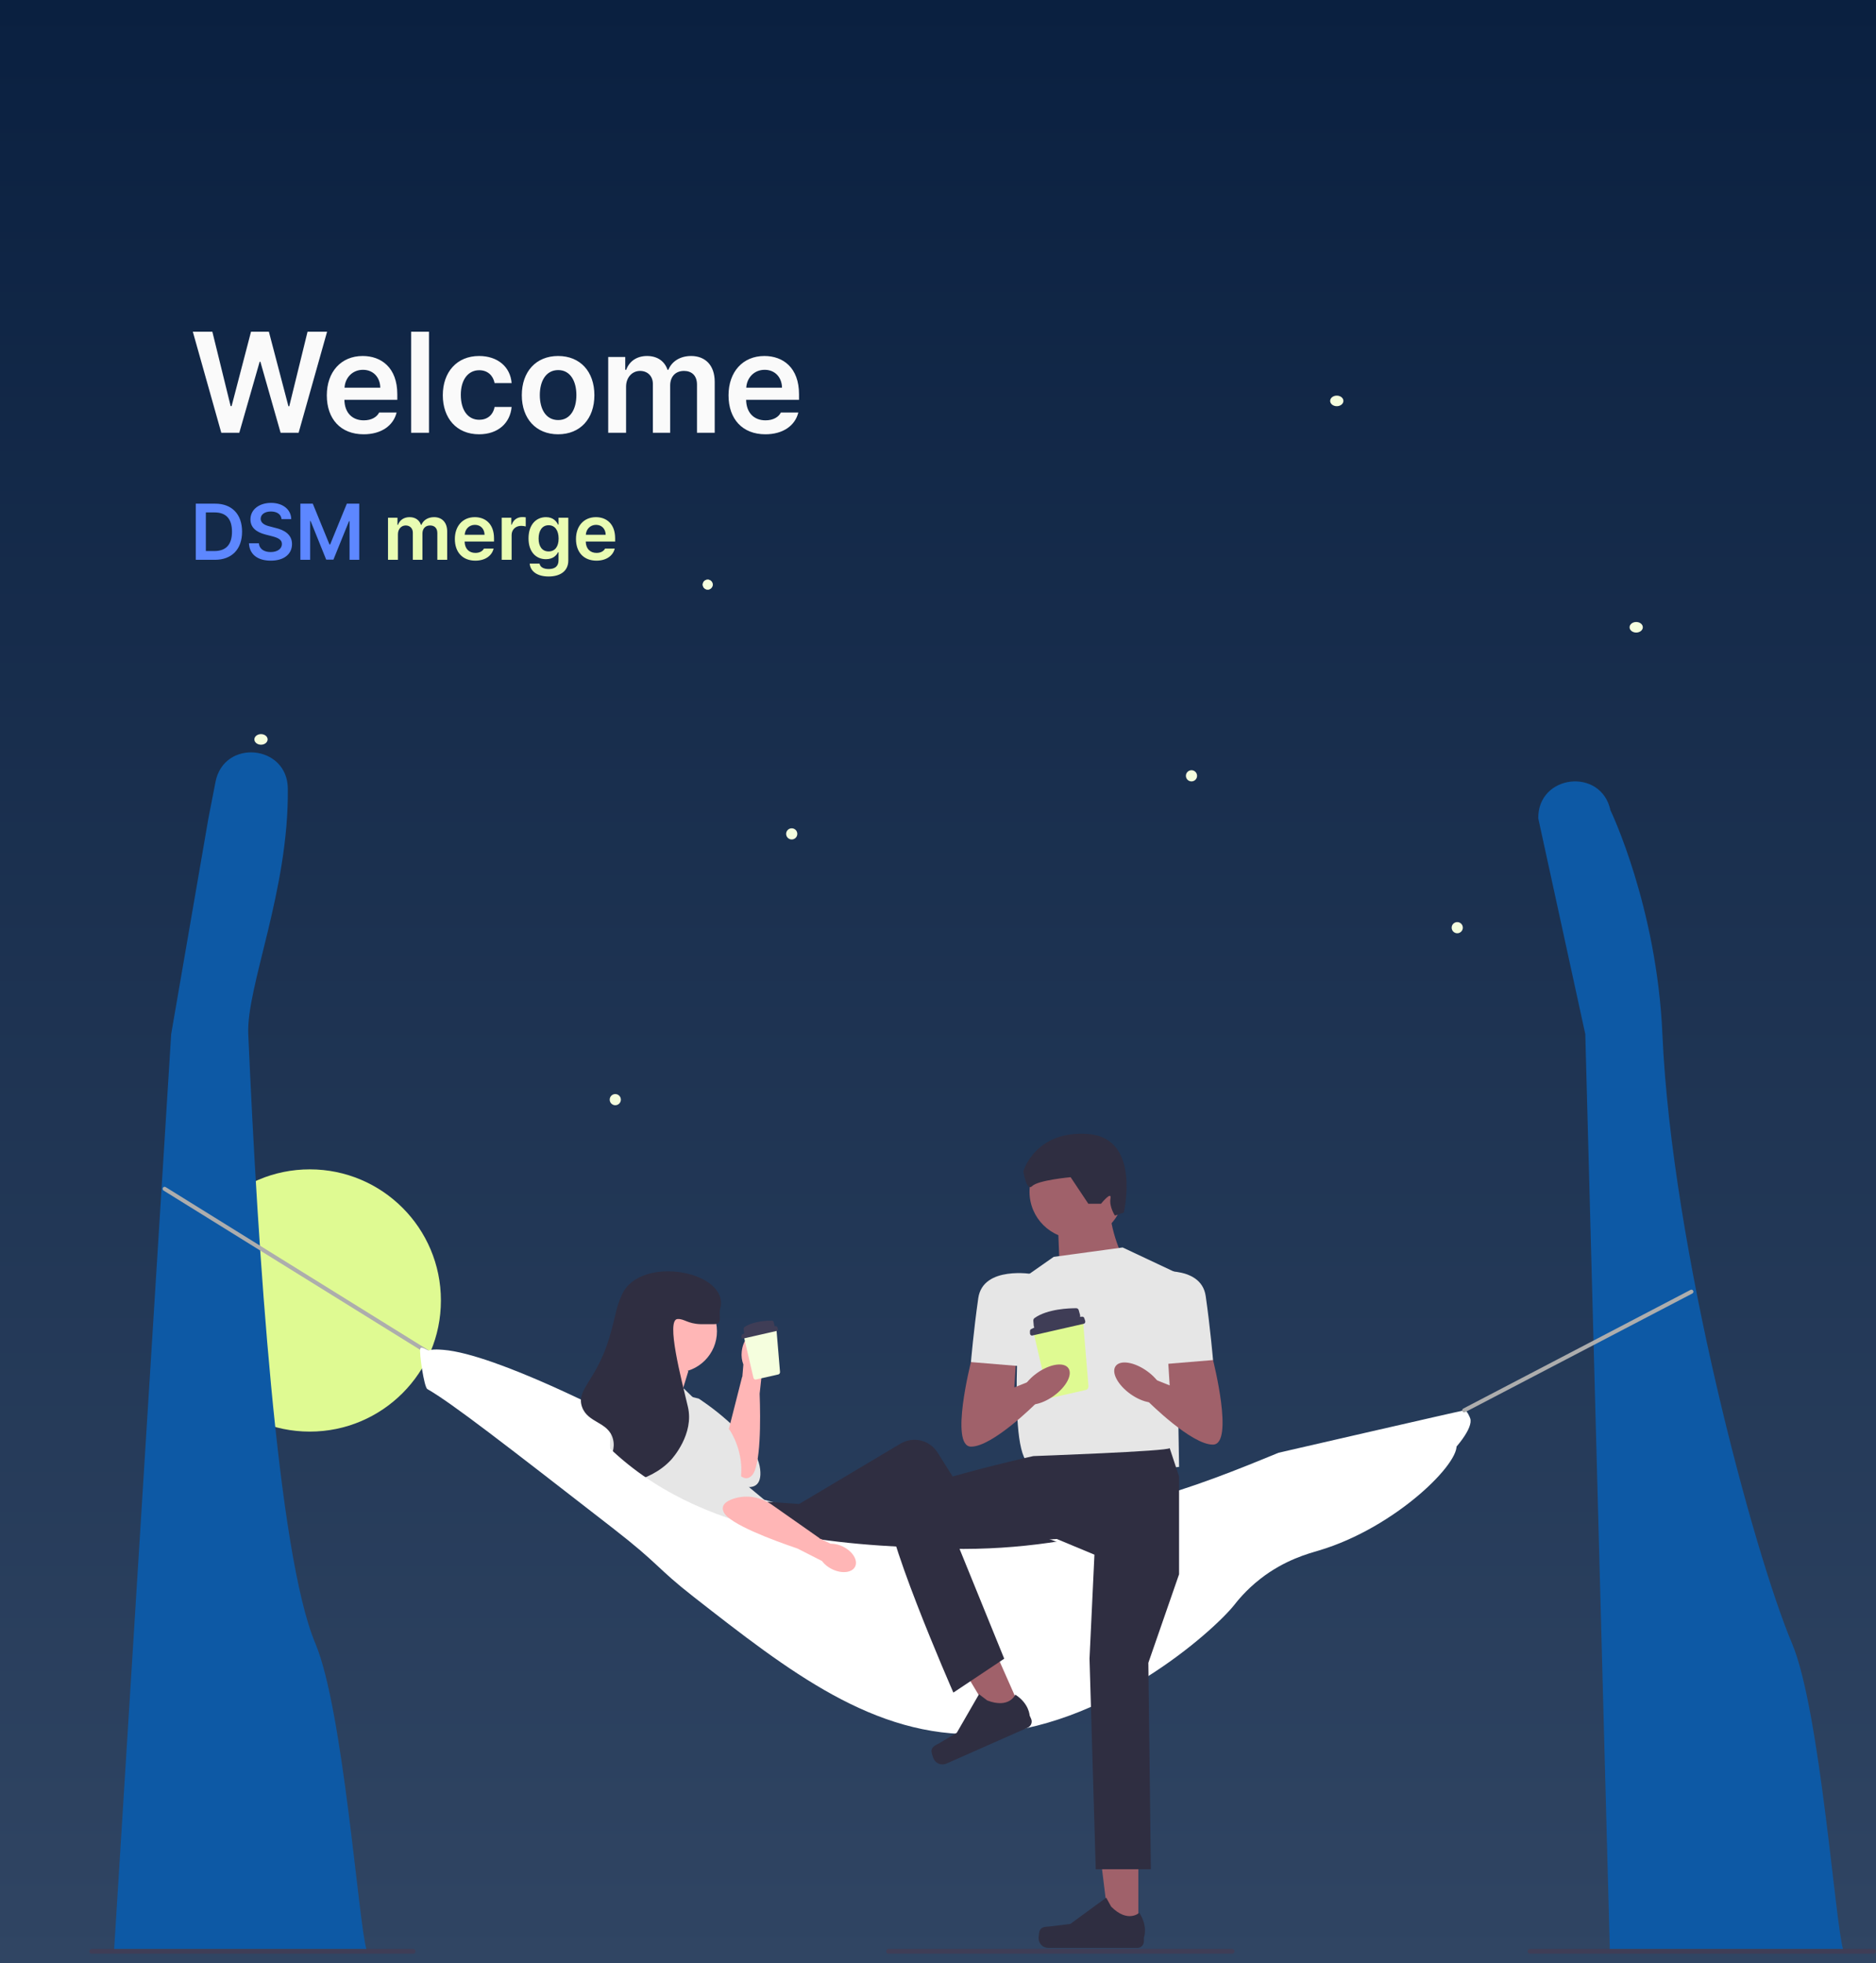 <svg width="945" height="989" viewBox="0 0 945 989" fill="none" xmlns="http://www.w3.org/2000/svg">
<rect x="0" y="0" width="945" height="989" fill="#808080" stroke="none"/>
<rect width="945" height="989" fill="url(#paint0_linear_370_98)"/>
<path d="M111.469 218L97.125 167.094H106.969L116.18 204.57H116.672L126.445 167.094H135.445L145.289 204.641H145.711L154.922 167.094H164.766L150.422 218H141.352L131.156 182.211H130.805L120.539 218H111.469ZM183.188 218.773C171.656 218.773 164.625 211.109 164.625 199.156C164.625 187.344 171.797 179.328 182.695 179.328C192.047 179.328 200.133 185.164 200.133 198.594V201.406H173.484C173.59 207.91 177.422 211.742 183.258 211.742C187.195 211.742 189.867 210.055 190.992 207.805H199.781C198.164 214.414 192.047 218.773 183.188 218.773ZM173.555 195.289H191.555C191.484 190.086 188.039 186.289 182.836 186.289C177.422 186.289 173.836 190.402 173.555 195.289ZM216.094 167.094V218H207.094V167.094H216.094ZM241.336 218.773C229.945 218.773 223.055 210.617 223.055 199.086C223.055 187.414 230.156 179.328 241.336 179.328C250.617 179.328 257.086 184.742 257.719 192.969H249.141C248.438 189.312 245.766 186.5 241.406 186.5C235.852 186.5 232.125 191.211 232.125 198.875C232.125 206.75 235.781 211.461 241.406 211.461C245.414 211.461 248.367 209.141 249.141 204.992H257.719C257.016 213.078 250.898 218.773 241.336 218.773ZM281.133 218.773C270.023 218.773 262.852 210.898 262.852 199.086C262.852 187.203 270.023 179.328 281.133 179.328C292.312 179.328 299.414 187.203 299.414 199.086C299.414 210.898 292.312 218.773 281.133 218.773ZM281.203 211.602C287.32 211.602 290.344 206.047 290.344 199.016C290.344 192.055 287.32 186.43 281.203 186.43C274.945 186.43 271.922 192.055 271.922 199.016C271.922 206.047 274.945 211.602 281.203 211.602ZM306.375 218V179.82H314.953V186.289H315.445C316.992 181.93 320.859 179.328 325.922 179.328C331.125 179.328 334.781 181.93 336.258 186.289H336.68C338.367 182.07 342.586 179.328 348.141 179.328C355.102 179.328 360.023 183.828 360.023 192.336V218H351.094V193.742C351.094 188.961 348.211 186.852 344.555 186.852C340.125 186.852 337.594 189.875 337.594 194.164V218H328.875V193.391C328.875 189.453 326.203 186.852 322.406 186.852C318.539 186.852 315.375 190.016 315.375 194.797V218H306.375ZM385.547 218.773C374.016 218.773 366.984 211.109 366.984 199.156C366.984 187.344 374.156 179.328 385.055 179.328C394.406 179.328 402.492 185.164 402.492 198.594V201.406H375.844C375.949 207.91 379.781 211.742 385.617 211.742C389.555 211.742 392.227 210.055 393.352 207.805H402.141C400.523 214.414 394.406 218.773 385.547 218.773ZM375.914 195.289H393.914C393.844 190.086 390.398 186.289 385.195 186.289C379.781 186.289 376.195 190.402 375.914 195.289Z" fill="#FAFAFA"/>
<path d="M108.227 282H98.617V253.719H108.383C116.82 253.719 121.938 259.031 121.938 267.82C121.938 276.648 116.82 282 108.227 282ZM103.695 277.586H107.953C113.852 277.586 116.859 274.344 116.859 267.82C116.859 261.336 113.852 258.133 108.109 258.133H103.695V277.586ZM141.82 261.492C141.586 259.07 139.516 257.664 136.469 257.664C133.266 257.664 131.312 259.227 131.312 261.336C131.312 263.719 133.812 264.695 136.156 265.242L138.812 265.945C143.031 266.922 147.094 269.148 147.094 274.07C147.094 279.031 143.188 282.43 136.391 282.43C129.789 282.43 125.648 279.266 125.414 273.68H130.414C130.648 276.648 133.148 278.094 136.352 278.094C139.711 278.094 142.016 276.453 142.016 274.031C142.016 271.805 139.945 270.867 136.898 270.086L133.695 269.266C129.047 268.055 126.156 265.711 126.156 261.648C126.156 256.648 130.609 253.328 136.547 253.328C142.562 253.328 146.625 256.727 146.703 261.492H141.82ZM151.312 253.719H157.562L165.961 274.266H166.312L174.711 253.719H180.961V282H176.078V262.547H175.805L167.953 281.922H164.32L156.469 262.469H156.234V282H151.312V253.719Z" fill="#5D87FF"/>
<path d="M195.453 282V260.789H200.219V264.383H200.492C201.352 261.961 203.5 260.516 206.312 260.516C209.203 260.516 211.234 261.961 212.055 264.383H212.289C213.227 262.039 215.57 260.516 218.656 260.516C222.523 260.516 225.258 263.016 225.258 267.742V282H220.297V268.523C220.297 265.867 218.695 264.695 216.664 264.695C214.203 264.695 212.797 266.375 212.797 268.758V282H207.953V268.328C207.953 266.141 206.469 264.695 204.359 264.695C202.211 264.695 200.453 266.453 200.453 269.109V282H195.453ZM239.438 282.43C233.031 282.43 229.125 278.172 229.125 271.531C229.125 264.969 233.109 260.516 239.164 260.516C244.359 260.516 248.852 263.758 248.852 271.219V272.781H234.047C234.105 276.395 236.234 278.523 239.477 278.523C241.664 278.523 243.148 277.586 243.773 276.336H248.656C247.758 280.008 244.359 282.43 239.438 282.43ZM234.086 269.383H244.086C244.047 266.492 242.133 264.383 239.242 264.383C236.234 264.383 234.242 266.668 234.086 269.383ZM252.719 282V260.789H257.562V264.305H257.797C258.539 261.883 260.609 260.477 263.031 260.477C263.578 260.477 264.359 260.516 264.828 260.594V265.203C264.398 265.047 263.344 264.891 262.523 264.891C259.75 264.891 257.719 266.805 257.719 269.5V282H252.719ZM276.352 290.398C270.727 290.398 267.172 287.898 266.82 283.914H271.781C272.133 285.75 273.891 286.648 276.43 286.648C279.398 286.648 281.352 285.359 281.352 282.234V278.172H281.117C280.336 279.734 278.656 281.688 274.984 281.688C270.102 281.688 266.234 278.133 266.234 271.219C266.234 264.227 270.102 260.516 275.023 260.516C278.773 260.516 280.336 262.742 281.117 264.266H281.352V260.789H286.273V282.352C286.273 287.781 282.094 290.398 276.352 290.398ZM276.352 277.781C279.555 277.781 281.391 275.359 281.391 271.297C281.391 267.273 279.594 264.578 276.352 264.578C273.031 264.578 271.312 267.43 271.312 271.297C271.312 275.203 273.07 277.781 276.352 277.781ZM300.453 282.43C294.047 282.43 290.141 278.172 290.141 271.531C290.141 264.969 294.125 260.516 300.18 260.516C305.375 260.516 309.867 263.758 309.867 271.219V272.781H295.062C295.121 276.395 297.25 278.523 300.492 278.523C302.68 278.523 304.164 277.586 304.789 276.336H309.672C308.773 280.008 305.375 282.43 300.453 282.43ZM295.102 269.383H305.102C305.062 266.492 303.148 264.383 300.258 264.383C297.25 264.383 295.258 266.668 295.102 269.383Z" fill="#E9FCB3"/>
<circle cx="356.5" cy="294.5" r="2.5" fill="#F5FEDE"/>
<circle cx="356.5" cy="294.5" r="2.5" fill="#F5FEDE"/>
<g clip-path="url(#clip0_370_98)">
<path d="M156.049 721.159C192.528 721.159 222.1 691.587 222.1 655.107C222.1 618.628 192.528 589.056 156.049 589.056C119.569 589.056 89.997 618.628 89.997 655.107C89.997 691.587 119.569 721.159 156.049 721.159Z" fill="#DFFA92"/>
<path d="M184.672 982.293H57.479L86.224 520.948L104.983 412.216L108.558 393.872C112.792 372.151 144.73 375.051 144.982 397.18C145.569 448.627 124.011 497.045 125.063 520.948C129.808 629.161 139.726 782.604 158.841 827.834C173.037 861.439 180.627 969.652 184.672 982.293Z" fill="#0D59A5"/>
<path d="M928.515 982.294H810.923L798.566 520.948L774.874 412.237C774.601 390.056 806.571 386.464 811.228 408.152C811.228 408.152 834.57 456.532 837.405 520.948C842.15 629.161 883.57 782.604 902.684 827.834C916.88 861.439 924.471 969.653 928.515 982.294Z" fill="#0D59A5"/>
<path d="M223.368 679.98C249.971 682.119 311.775 714.53 311.776 714.53C359.803 762.615 431.537 765.467 479.445 767.371C550.677 770.203 604.601 748.031 644.066 731.805C644.066 731.805 736.326 710.556 737.555 710.465C739.025 710.356 740.418 713.981 740.603 714.53C743.648 723.531 710.171 756.879 671.503 768.387C666.235 769.955 654.285 773.078 642.034 782.614C634.428 788.534 629.96 794.393 628.824 795.824C618.448 808.883 563.311 858.628 500.785 860.86C447.311 862.768 404.565 829.348 356.487 791.759C337.419 776.851 339.705 775.75 315.84 757.209C261.717 715.16 234.655 694.136 222.352 687.093C220.647 686.117 214.676 682.78 215.238 680.996C215.752 679.367 221.46 679.826 223.368 679.98Z" fill="white"/>
<path d="M215.237 682.012C215.054 682.012 214.869 681.963 214.703 681.859L82.391 599.731C81.915 599.435 81.768 598.809 82.064 598.332C82.359 597.854 82.987 597.707 83.463 598.004L215.774 680.133C216.251 680.429 216.398 681.056 216.102 681.532C215.909 681.842 215.577 682.012 215.237 682.012Z" fill="#ADADAD"/>
<path d="M737.556 711.481C737.189 711.481 736.835 711.283 736.654 710.936C736.394 710.438 736.587 709.824 737.084 709.564L851.549 649.784C852.048 649.524 852.66 649.716 852.92 650.214C853.18 650.711 852.987 651.325 852.489 651.585L738.025 711.366C737.875 711.445 737.714 711.481 737.556 711.481Z" fill="#ADADAD"/>
<path d="M45 982.963C45 983.634 45.539 984.172 46.209 984.172H208.077C208.747 984.172 209.286 983.634 209.286 982.963C209.286 982.293 208.747 981.754 208.077 981.754H46.209C45.539 981.754 45 982.293 45 982.963Z" fill="#3F3D56"/>
<path d="M769.536 982.963C769.536 983.634 770.075 984.172 770.746 984.172H943.791C944.461 984.172 945 983.634 945 982.963C945 982.293 944.461 981.754 943.791 981.754H770.746C770.075 981.754 769.536 982.293 769.536 982.963Z" fill="#3F3D56"/>
<path d="M446.391 982.963C446.391 983.634 446.93 984.172 447.6 984.172H620.646C621.316 984.172 621.855 983.634 621.855 982.963C621.855 982.293 621.316 981.754 620.646 981.754H447.6C446.93 981.754 446.391 982.293 446.391 982.963Z" fill="#3F3D56"/>
<path d="M328.133 698.656C328.133 698.656 321.646 708.849 326.981 714.85C332.317 720.852 364.574 744.763 364.574 744.763C364.574 744.763 384.895 757.223 382.905 740.063C380.915 722.903 351.946 704.538 351.946 704.538L328.133 698.656Z" fill="#E6E6E6"/>
<path d="M380.863 671.682C377.393 671.347 374.154 675.496 373.628 680.95C373.388 683.126 373.672 685.328 374.458 687.371L373.939 693.559L373.832 693.57L366.607 721.985C364.928 728.592 366.299 735.67 370.553 740.998C373.083 744.167 376.063 746.101 378.775 743.243C383.276 738.501 383.133 715.329 382.658 702.078L384.149 688.306C385.311 686.45 386.012 684.343 386.193 682.16C386.719 676.708 384.333 672.017 380.863 671.682Z" fill="#FFB6B6"/>
<path d="M391.192 670.452L391.154 670.025C391.126 669.685 390.974 669.378 390.736 669.169C390.498 668.961 390.194 668.884 389.899 668.939L375.602 672.075C375.308 672.141 375.061 672.338 374.899 672.623C374.747 672.919 374.699 673.27 374.775 673.599L374.908 674.169L375.859 678.259L379.528 694.048C379.661 694.618 380.127 694.991 380.622 694.947C380.669 694.947 380.707 694.947 380.755 694.936L392.057 692.37C392.171 692.348 392.276 692.305 392.371 692.239C392.732 692.009 392.951 691.548 392.913 691.055L391.192 670.452Z" fill="#F5FEDE"/>
<path d="M390.915 668.072C390.711 668.078 390.438 668.088 390.11 668.104C390.176 667.905 390.187 667.68 390.125 667.459L389.693 665.929C389.581 665.531 389.262 665.262 388.899 665.259C386.741 665.246 379.345 665.44 375.018 668.525C374.748 668.718 374.599 669.076 374.631 669.441L374.775 671.121C374.793 671.328 374.867 671.513 374.976 671.658C374.607 671.833 374.24 672.015 373.878 672.207C373.65 672.328 373.508 672.594 373.511 672.882L373.519 673.606C373.524 674.065 373.889 674.406 374.279 674.317L391.356 670.423C391.744 670.335 391.969 669.863 391.826 669.437L391.524 668.541C391.427 668.252 391.184 668.065 390.915 668.072Z" fill="#3F3D56"/>
<path d="M346.731 690.752L342.345 705.006L323.706 700.62L322.609 677.595L346.731 690.752Z" fill="#FFB6B6"/>
<path d="M320.416 697.331L344.538 699.524L354.204 708.965L367.564 720.357C367.564 720.357 375.239 731.321 373.046 745.575L386.204 756.54L353.31 790.263L311.644 755.443C311.644 755.443 297.391 712.681 320.416 697.331Z" fill="#E6E6E6"/>
<path d="M377.432 757.636L387.007 756.539L402.547 757.636L453.602 727.232C460.024 723.408 468.323 725.406 472.301 731.734L513.393 797.108L500.236 805.88L459.667 764.215L409.074 805.88C409.074 805.88 357.696 832.756 353.31 790.262L377.432 757.636Z" fill="#2F2E41"/>
<path d="M409.229 796.012L491.464 788.337L569.313 808.073L573.699 791.626L467.342 753.25L428.966 763.118L409.229 796.012Z" fill="#2F2E41"/>
<path d="M317.006 706.247C317.006 706.247 309.46 715.683 314.12 722.224C318.78 728.764 348.28 756.003 348.28 756.003C348.28 756.003 367.144 770.575 367.01 753.3C366.876 736.026 340.049 714.654 340.049 714.654L317.006 706.247Z" fill="#E6E6E6"/>
<path d="M340.337 691.44C351.834 691.44 361.155 682.12 361.155 670.623C361.155 659.125 351.834 649.805 340.337 649.805C328.84 649.805 319.519 659.125 319.519 670.623C319.519 682.12 328.84 691.44 340.337 691.44Z" fill="#FFB6B6"/>
<path d="M359.529 667.044C354.19 667.031 353.886 667.067 353.023 667.044C346.401 666.87 344.669 664.264 341.313 664.442C335.322 664.759 343.229 694.794 346.517 708.68C349.742 722.298 338.843 734.501 338.06 735.353C326.997 747.384 307.565 749.584 304.231 744.461C301.532 740.314 311.097 734.008 308.785 724.944C306.525 716.083 296.089 717.027 293.171 708.68C290.116 699.938 300.383 695.53 306.833 674.2C310.538 661.951 309.882 659.668 313.339 652.081C322.578 631.802 367.865 640.436 362.781 659.237C361.798 662.874 364.415 667.056 359.529 667.044Z" fill="#2F2E41"/>
<path d="M216.763 680.488C243.366 682.627 304.701 727.176 304.702 727.176C352.729 775.262 424.463 778.113 472.371 780.018C543.603 782.849 597.527 760.678 636.992 744.452C636.992 744.451 718.76 757.75 728.448 726.16C728.541 725.859 729.252 723.203 730.481 723.112C731.951 723.003 733.344 726.628 733.529 727.176C736.574 736.178 703.097 769.525 664.429 781.034C659.161 782.602 647.211 785.725 634.96 795.261C627.354 801.181 622.886 807.04 621.75 808.471C611.374 821.53 556.237 871.275 493.711 873.506C440.237 875.415 397.491 841.995 349.413 804.406C330.345 789.498 332.631 788.397 308.766 769.856C254.642 727.807 227.581 706.783 215.278 699.74C213.573 698.763 211.119 681.256 211.682 679.472C212.196 677.843 214.855 680.335 216.763 680.488Z" fill="white"/>
<path d="M430.756 789.17C432.301 786.045 429.573 781.544 424.66 779.116C422.711 778.119 420.552 777.603 418.363 777.612L412.763 774.93L412.79 774.827L388.791 757.985C383.211 754.069 376.106 752.838 369.616 754.923C365.755 756.164 362.889 758.263 364.598 761.813C367.433 767.704 389.146 775.797 401.703 780.057L414.048 786.34C415.371 788.086 417.092 789.489 419.068 790.432C423.978 792.861 429.211 792.295 430.756 789.17Z" fill="#FFB6B6"/>
<path d="M565.513 633.144C565.513 633.144 557.617 617.353 559.196 603.142L532.919 616.762L533.931 642.618L565.513 633.144Z" fill="#A0616A"/>
<path d="M542.302 624.055C555.393 624.055 566.006 613.443 566.006 600.351C566.006 587.26 555.393 576.647 542.302 576.647C529.21 576.647 518.598 587.26 518.598 600.351C518.598 613.443 529.21 624.055 542.302 624.055Z" fill="#A0616A"/>
<path d="M573.419 972.595L558.954 972.593L552.074 916.801L573.422 916.802L573.419 972.595Z" fill="#A0616A"/>
<path d="M523.862 972.267C523.411 973.025 523.174 975.473 523.174 976.356C523.174 979.067 525.372 981.265 528.083 981.265H572.878C574.728 981.265 576.227 979.765 576.227 977.916V976.051C576.227 976.051 578.443 970.446 573.881 963.537C573.881 963.537 568.21 968.947 559.738 960.474L557.239 955.947L539.153 969.175L529.128 970.409C526.935 970.679 524.99 970.367 523.862 972.267Z" fill="#2F2E41"/>
<path d="M530.773 633.143L565.513 628.406L592.357 641.039L593.936 738.94C593.936 738.94 527.901 746.836 517.494 736.572C507.087 726.308 514.983 644.197 514.983 644.197L530.773 633.143Z" fill="#E6E6E6"/>
<path d="M548.231 606.39H554.603C554.603 606.39 560.132 599.584 559.388 603.731C558.644 607.877 561.62 612.34 561.62 612.34L566.083 610.853C566.083 610.853 575.009 573.321 548.231 571.26C521.453 569.198 515.502 590.025 515.502 590.025C515.502 590.025 516.99 600.439 519.965 597.464C522.94 594.488 539.305 593.001 539.305 593.001L548.231 606.39Z" fill="#2F2E41"/>
<path d="M514.691 862.132L501.462 867.981L472.601 819.741L492.125 811.106L514.691 862.132Z" fill="#A0616A"/>
<path d="M469.236 881.878C469.131 882.754 469.904 885.089 470.261 885.896C471.357 888.375 474.256 889.497 476.736 888.4L517.703 870.28C519.394 869.532 520.159 867.554 519.411 865.862L518.657 864.157C518.657 864.157 518.416 858.134 511.449 853.661C511.449 853.661 508.451 860.902 497.275 856.581L493.159 853.452L481.969 872.865L473.3 878.049C471.404 879.183 469.499 879.684 469.236 881.878Z" fill="#2F2E41"/>
<path d="M589.198 729.467L593.936 743.79V793.027L578.462 837.632L579.724 941.633H551.96L548.827 835.55L551.301 783.155L532.352 775.26L482.581 778.331L505.856 835.55L480.243 852.633C480.243 852.633 441.936 765.331 447.667 756.873C453.399 748.416 520.509 733.495 520.509 733.495C520.509 733.495 589.198 731.046 589.198 729.467Z" fill="#2F2E41"/>
<path d="M603.41 672.62L611.044 685.124C611.044 685.124 621.836 727.542 611.044 727.715C600.252 727.887 578.462 706.097 578.462 706.097L581.303 694.727L589.198 697.885L587.619 672.62H603.41Z" fill="#A0616A"/>
<path d="M579.724 640.84C579.724 640.84 604.989 636.389 607.358 652.925C609.726 669.462 611.044 685.124 611.044 685.124L583.672 687.391L579.724 640.84Z" fill="#E6E6E6"/>
<path d="M585.208 704.707C587.492 701.5 584.144 695.198 577.73 690.63C571.317 686.062 564.266 684.958 561.982 688.165C559.698 691.372 563.046 697.675 569.459 702.243C575.873 706.811 582.924 707.914 585.208 704.707Z" fill="#A0616A"/>
<path d="M545.675 666.894L545.617 666.245C545.574 665.729 545.343 665.262 544.982 664.946C544.621 664.63 544.159 664.513 543.711 664.596L522.001 669.358C521.553 669.458 521.178 669.758 520.932 670.191C520.701 670.64 520.629 671.173 520.745 671.673L520.947 672.539L522.39 678.749L527.962 702.726C528.165 703.591 528.872 704.157 529.622 704.091C529.695 704.091 529.752 704.091 529.825 704.074L546.988 700.178C547.162 700.145 547.32 700.078 547.465 699.978C548.013 699.629 548.345 698.929 548.288 698.18L545.675 666.894Z" fill="#DFFA92"/>
<path d="M545.254 663.28C544.944 663.288 544.529 663.303 544.031 663.329C544.131 663.026 544.148 662.684 544.054 662.35L543.398 660.025C543.227 659.422 542.743 659.012 542.193 659.009C538.916 658.989 527.685 659.283 521.114 663.968C520.703 664.261 520.478 664.804 520.525 665.359L520.744 667.91C520.772 668.225 520.883 668.505 521.049 668.725C520.489 668.991 519.932 669.267 519.381 669.56C519.036 669.743 518.82 670.147 518.825 670.585L518.837 671.683C518.845 672.38 519.399 672.899 519.992 672.764L545.923 666.851C546.513 666.716 546.854 665.999 546.637 665.353L546.179 663.992C546.031 663.553 545.662 663.269 545.254 663.28Z" fill="#3F3D56"/>
<path d="M496.731 673.637L489.097 686.14C489.097 686.14 478.304 728.559 489.097 728.731C499.889 728.904 521.679 707.114 521.679 707.114L518.838 695.744L510.942 698.902L512.521 673.637H496.731Z" fill="#A0616A"/>
<path d="M520.417 641.857C520.417 641.857 495.152 637.405 492.783 653.942C490.415 670.479 489.097 686.14 489.097 686.14L516.469 688.408L520.417 641.857Z" fill="#E6E6E6"/>
<path d="M530.681 703.259C537.095 698.691 540.443 692.388 538.159 689.181C535.875 685.975 528.824 687.078 522.41 691.646C515.997 696.214 512.649 702.517 514.933 705.724C517.217 708.93 524.268 707.827 530.681 703.259Z" fill="#A0616A"/>
<circle cx="600.188" cy="390.812" r="2.812" fill="#F5FEDE"/>
<circle cx="734.062" cy="467.312" r="2.812" fill="#F5FEDE"/>
<circle cx="398.812" cy="420.062" r="2.812" fill="#F5FEDE"/>
<circle cx="309.938" cy="553.938" r="2.812" fill="#F5FEDE"/>
</g>
<ellipse cx="131.472" cy="372.474" rx="3.337" ry="2.664" fill="#F5FEDE"/>
<ellipse cx="824.206" cy="315.99" rx="3.337" ry="2.664" fill="#F5FEDE"/>
<ellipse cx="673.379" cy="201.956" rx="3.337" ry="2.664" fill="#F5FEDE"/>
<defs>
<linearGradient id="paint0_linear_370_98" x1="472.5" y1="0" x2="472.5" y2="989" gradientUnits="userSpaceOnUse">
<stop stop-color="#0A2040"/>
<stop offset="1" stop-color="#304563"/>
</linearGradient>
<clipPath id="clip0_370_98">
<rect width="900" height="605.173" fill="white" transform="translate(45 379)"/>
</clipPath>
</defs>
</svg>
